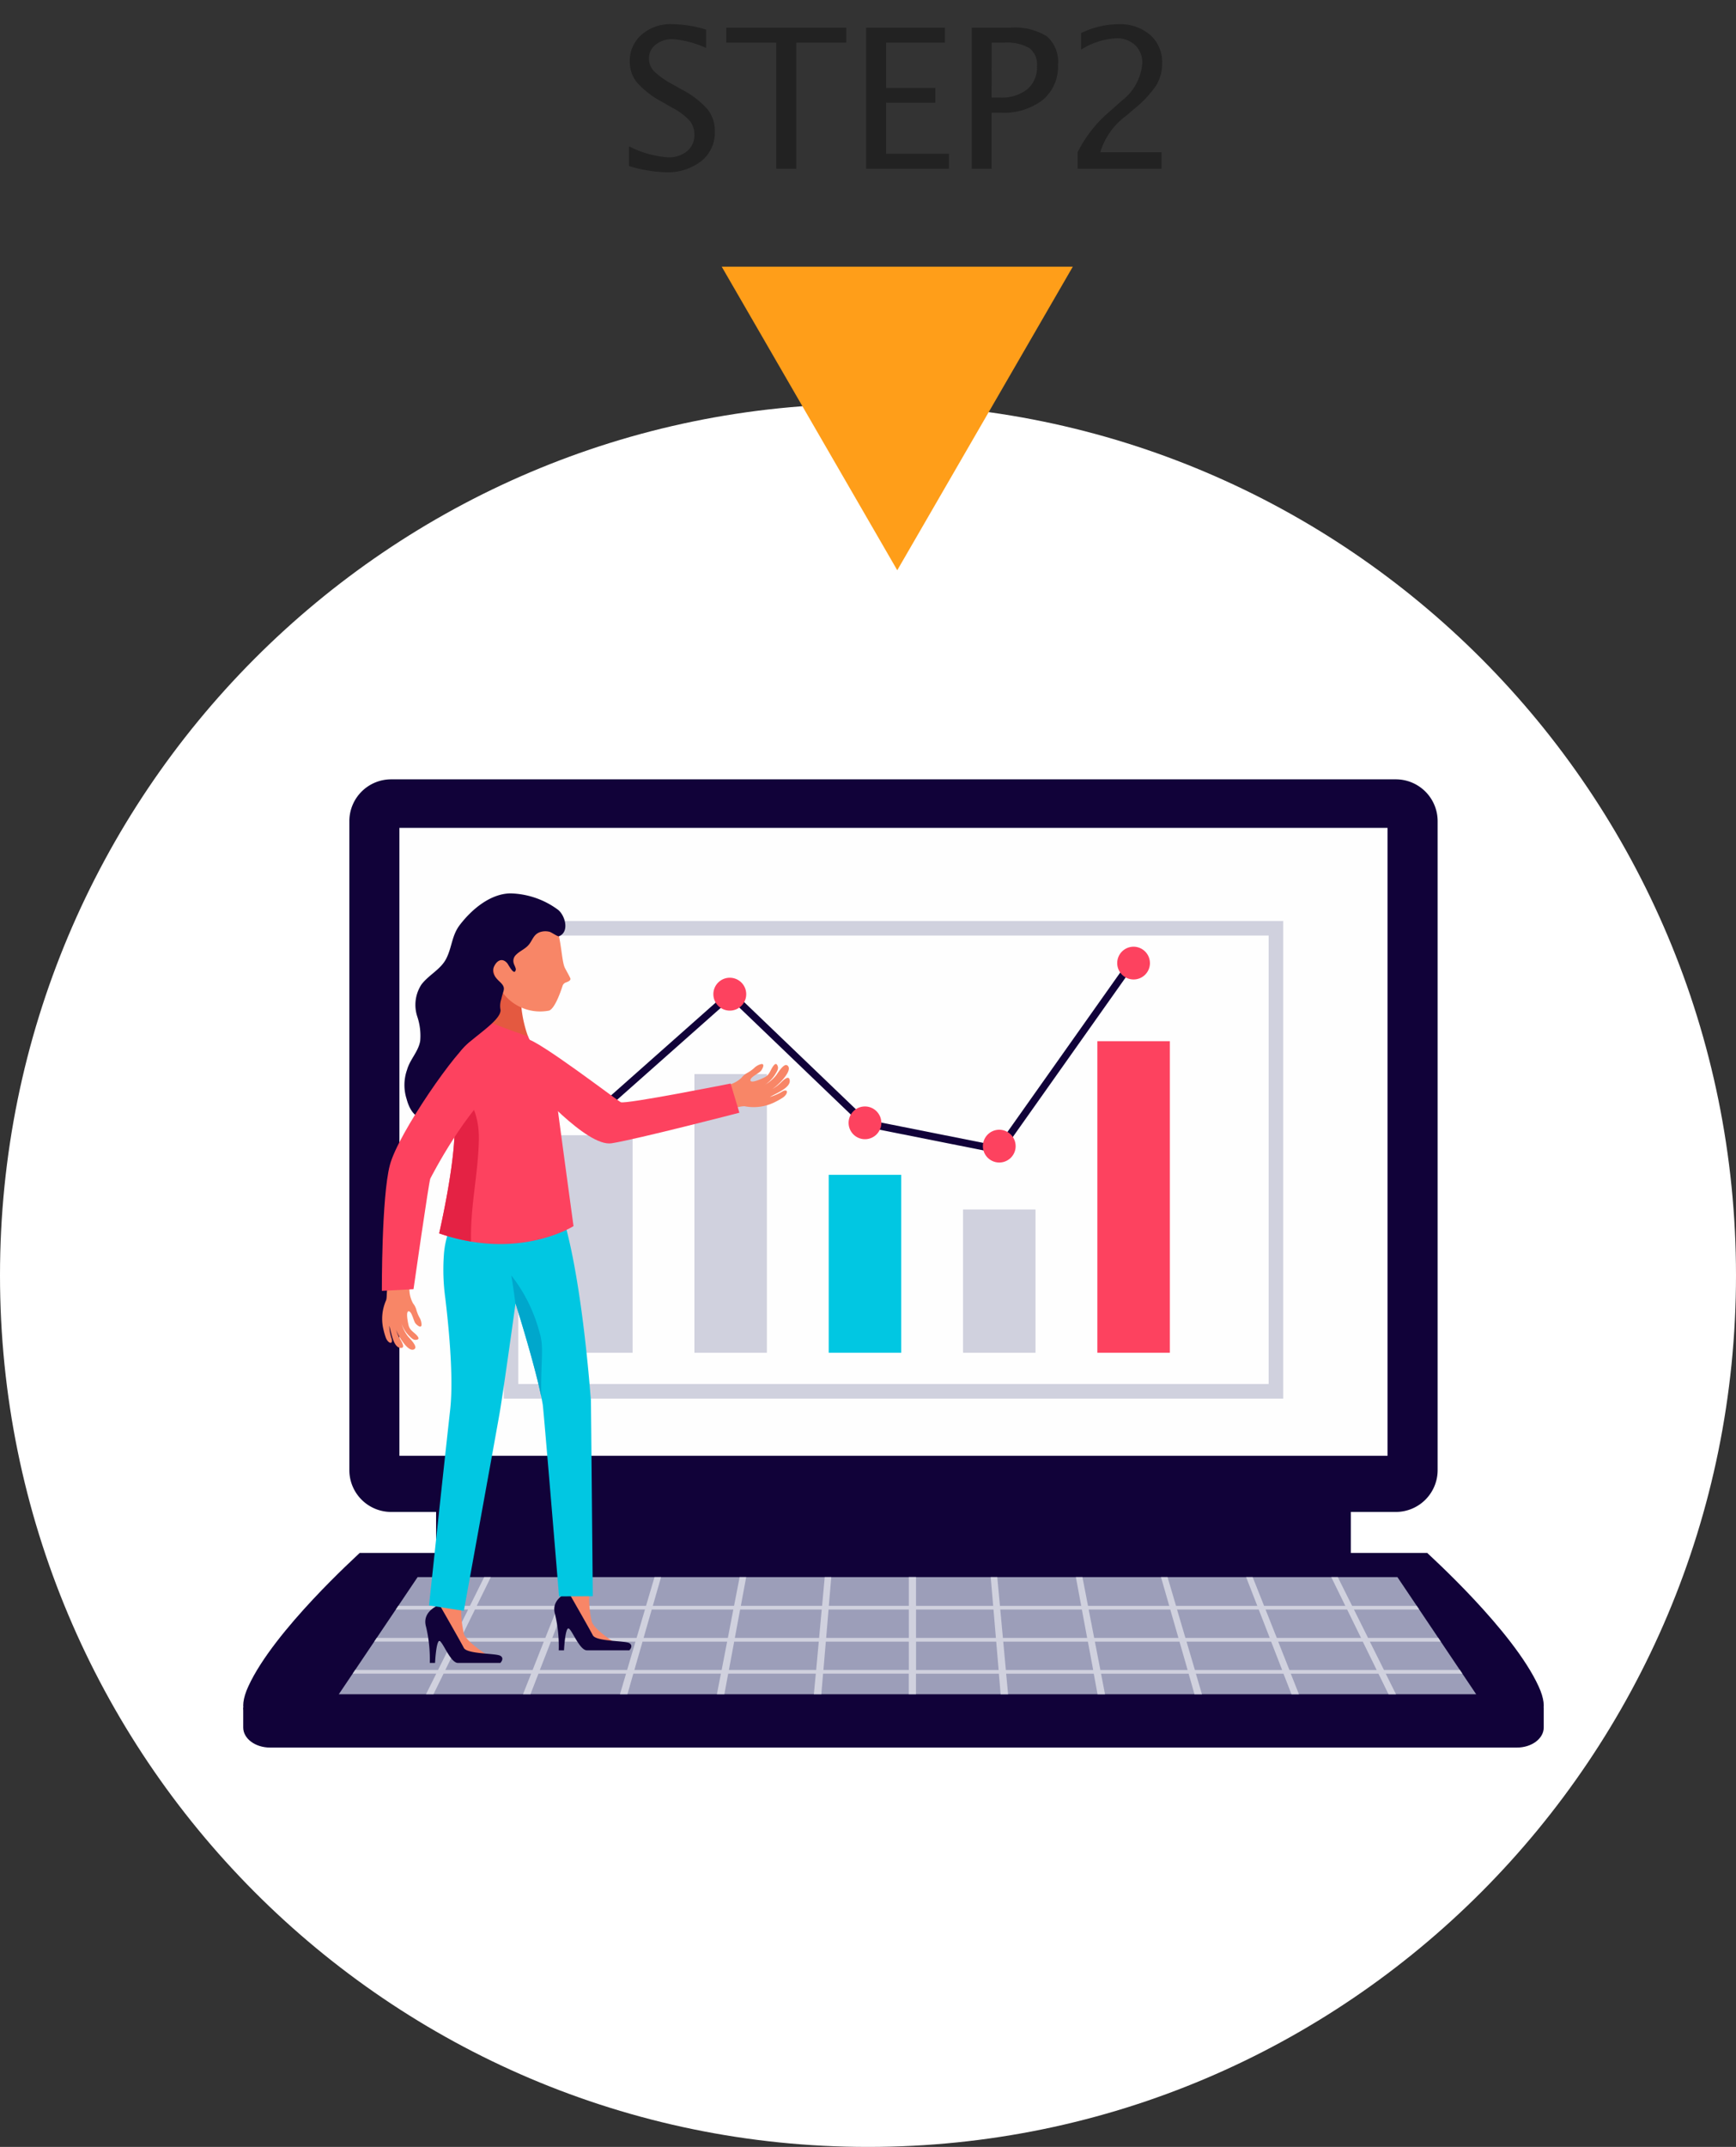 <svg xmlns="http://www.w3.org/2000/svg" xmlns:xlink="http://www.w3.org/1999/xlink" width="178" height="220" viewBox="0 0 178 220"><rect x="0" y="0" width="178" height="220" fill="#333333" stroke="none"/><defs><clipPath id="a"><rect width="57.959" height="32.082" transform="translate(303.521 6235.595)" fill="none"/></clipPath></defs><g transform="translate(-240 -6235.595)"><path d="M329,6276.97c49.153,0,89,39.987,89,89.313s-39.847,89.313-89,89.313-89-39.987-89-89.312,39.847-89.313,89-89.313" fill="#fff"/><g style="isolation:isolate"><g clip-path="url(#a)"><g style="isolation:isolate"><g clip-path="url(#a)"><path d="M4.7.361A14.408,14.408,0,0,1,.977-.273V-2.3A10.1,10.1,0,0,0,4.99-1.172a2.882,2.882,0,0,0,1.948-.635,2.1,2.1,0,0,0,.737-1.67,2.22,2.22,0,0,0-.483-1.445A6.412,6.412,0,0,0,5.41-6.25l-1-.576a9.387,9.387,0,0,1-2.6-1.987,3.346,3.346,0,0,1-.757-2.173,3.519,3.519,0,0,1,1.211-2.749,4.465,4.465,0,0,1,3.086-1.079,12.275,12.275,0,0,1,3.525.557v1.875a10.527,10.527,0,0,0-3.408-.9,2.688,2.688,0,0,0-1.758.566,1.766,1.766,0,0,0-.693,1.426,1.843,1.843,0,0,0,.508,1.279A8.07,8.07,0,0,0,5.381-8.682L6.416-8.1A9,9,0,0,1,9.033-6.084a3.578,3.578,0,0,1,.742,2.275A3.722,3.722,0,0,1,8.384-.781,5.627,5.627,0,0,1,4.7.361ZM16.074,0V-12.92H10.947v-1.533h12.3v1.533H18.125V0Zm9.209,0V-14.453h8.076v1.533H27.334v4.639h5.049v1.514H27.334v5.234h6.445V0Zm10.84,0V-14.453h3.936a6.226,6.226,0,0,1,3.76.884,3.447,3.447,0,0,1,1.143,2.905A4.459,4.459,0,0,1,43.4-7.051a6.555,6.555,0,0,1-4.336,1.309h-.908V0Zm2.031-7.295h.83a4.257,4.257,0,0,0,2.822-.84,2.933,2.933,0,0,0,1-2.373,2.121,2.121,0,0,0-.781-1.855,4.628,4.628,0,0,0-2.607-.557h-1.26ZM46.973,0V-1.689a13.185,13.185,0,0,1,3.4-4.277l1.1-.986A5.34,5.34,0,0,0,53.6-10.771a2.505,2.505,0,0,0-.728-1.9,2.776,2.776,0,0,0-2-.693,7.445,7.445,0,0,0-3.545,1.162v-1.7a8.887,8.887,0,0,1,3.818-.908,4.728,4.728,0,0,1,3.262,1.094,3.691,3.691,0,0,1,1.23,2.9,4.3,4.3,0,0,1-.62,2.3,11.506,11.506,0,0,1-2.31,2.441l-.742.635A7.188,7.188,0,0,0,49.3-1.689h6.279V0Z" transform="translate(303.521 6252.886)" fill="#222"/></g></g></g></g><rect width="93.794" height="13.819" transform="translate(284.715 6381.069)" fill="#110239"/><path d="M280.1,6315.455H383.128a4.289,4.289,0,0,1,4.28,4.295v66.478a4.288,4.288,0,0,1-4.28,4.3H280.1a4.288,4.288,0,0,1-4.28-4.3V6319.75a4.288,4.288,0,0,1,4.28-4.295" fill="#110239"/><rect width="101.317" height="64.344" transform="translate(280.953 6320.428)" fill="#fefefe"/><path d="M264.938,6410.565v2.051c0,1.136,1.232,2.056,2.751,2.056H395.535c1.519,0,2.751-.92,2.751-2.056v-2.051Z" fill="#110239"/><path d="M331.613,6394.732H276.88c-.185.2-8.789,7.927-11.418,13.669-1.124,2.454-.388,3.746,1.7,3.746h128.9c2.091,0,2.826-1.291,1.7-3.745-2.629-5.743-11.233-13.472-11.418-13.669Z" fill="#110239"/><path d="M391.36,6409.21H274.739l8.082-12.006H383.283Z" fill="#9c9eb9"/><path d="M389.946,6407.1l-.253-.376h-7.787l-1.449-2.909h7.271l-.253-.376h-7.2l-1.449-2.911h6.694l-.254-.376h-6.627l-1.468-2.945H376.5l1.443,2.945h-8.331l-1.168-2.945h-.673l1.146,2.945h-8.332l-.87-2.945h-.672l.847,2.945h-8.331l-.571-2.945h-.673l.548,2.945h-8.334l-.273-2.945h-.672l.25,2.945h-7.909V6397.2h-.741v2.949h-8.2l.25-2.945h-.672l-.269,2.945h-8.331l.548-2.945h-.672l-.572,2.945h-8.331l.847-2.945h-.672l-.87,2.945h-8.332l1.145-2.945h-.672l-1.168,2.945h-8.331l1.443-2.945h-.678l-1.461,2.945h-7.349l-.253.376H288l-1.449,2.911h-7.924l-.254.376h7.992l-1.45,2.909h-8.5l-.253.376h8.569l-1.05,2.108h.768l1.032-2.108h8.981l-.835,2.108h.766l.818-2.108h8.98l-.621,2.108h.766l.6-2.108h8.981l-.409,2.108h.766l.391-2.108h8.984l-.2,2.108h.766l.179-2.108h8.785v2.108h.741V6407.1h8.5l.179,2.108h.766l-.2-2.108h8.981l.391,2.108h.766l-.409-2.108h8.981l.6,2.108h.766l-.621-2.108h8.98l.82,2.108h.766l-.836-2.108h8.989l1.032,2.108h.766l-1.05-2.108Zm-92.18-6.576h8.366l-.859,2.911H296.63Zm-9.065,0h8.366l-1.154,2.911H287.27Zm5.909,6.2h-8.95l1.427-2.909h8.672Zm9.692,0h-8.95l1.132-2.909h8.674Zm9.692,0h-8.948l.837-2.909h8.674Zm.637-3.287h-8.642l.837-2.911h8.366Zm9.055,3.287h-8.949l.543-2.909h8.672Zm.3-3.287h-8.64l.542-2.911h8.366Zm9.2,3.287H324.43l.246-2.909h8.507Zm0-3.287h-8.477l.247-2.911h8.228Zm.741-2.911h7.94l.247,2.911h-8.19Zm0,6.2v-2.91h8.219l.247,2.91Zm44.2-6.2,1.426,2.911h-8.637l-1.154-2.911Zm-9.065,0,1.132,2.911h-8.648l-.859-2.911Zm-26.5,0h8.366l.542,2.911h-8.637Zm.574,6.2-.269-2.91h8.679l.542,2.91Zm8.491-6.2h8.366l.837,2.911h-8.639Zm1.2,6.2-.564-2.91h8.674l.837,2.91Zm9.692,0-.859-2.91h8.674l1.132,2.91Zm9.692,0-1.154-2.91h8.674l1.427,2.91Z" fill="#d0d1de"/><path d="M331.611,6412.147h-5.663a1.184,1.184,0,0,0,.282.787.619.619,0,0,0,.429.16h9.906a.618.618,0,0,0,.429-.16,1.178,1.178,0,0,0,.282-.787Z" fill="#110239"/><path d="M371.573,6378.914H291.651v-48.942h79.922Zm-78.43-1.5h76.938v-45.949H293.143Z" fill="#d0d1de"/><rect width="7.432" height="31.925" transform="translate(352.516 6342.289)" fill="#fd425f"/><rect width="7.432" height="14.68" transform="translate(338.744 6359.534)" fill="#d0d1de"/><rect width="7.432" height="18.232" transform="translate(324.972 6355.981)" fill="#01c7e2"/><rect width="7.432" height="28.557" transform="translate(311.2 6345.656)" fill="#d0d1de"/><rect width="7.433" height="22.289" transform="translate(297.428 6351.924)" fill="#d0d1de"/><path d="M342.625,6353.835l-14.115-2.81-13.6-13.045-13.518,11.981-.494-.562,14.03-12.435,13.941,13.367,13.428,2.674,13.632-19.261.607.433Z" fill="#110239"/><path d="M302.823,6349.68a1.679,1.679,0,1,1-1.681-1.683h0a1.68,1.68,0,0,1,1.679,1.683" fill="#fd425f"/><path d="M314.823,6335.787a1.684,1.684,0,1,1-1.678,1.685,1.681,1.681,0,0,1,1.678-1.685" fill="#fd425f"/><path d="M330.367,6350.663a1.678,1.678,0,1,1-1.679-1.687,1.682,1.682,0,0,1,1.679,1.687Z" fill="#fd425f"/><path d="M344.139,6353.046a1.679,1.679,0,1,1-1.681-1.683h0a1.681,1.681,0,0,1,1.679,1.683" fill="#fd425f"/><path d="M357.909,6334.29a1.678,1.678,0,1,1-1.679-1.683h0a1.681,1.681,0,0,1,1.677,1.683" fill="#fd425f"/><path d="M314.592,6346.79a3.1,3.1,0,0,0,1.435-.748,1.839,1.839,0,0,1,.575-.491,3.963,3.963,0,0,0,.712-.5,1.559,1.559,0,0,1,.75-.42c.357-.035.168.387,0,.647-.181.284-1.161.674-1.117,1.028s1.206-.192,1.435-.306c.542-.266.578-.719.9-1.161.188-.259.352-.321.468.031.085.263-.094.532-.224.748a3.257,3.257,0,0,1-1.114,1.142,3.839,3.839,0,0,0,1.15-.953c.181-.22.793-1.294,1.162-1.038.742.516-1.3,2.41-1.785,2.558a4.444,4.444,0,0,0,1.219-.887c.222-.2.727-.692.812-.164.126.782-1.392,1.35-2.027,1.727a5.24,5.24,0,0,0,1.309-.583c.567-.286.579.231.05.627a7.323,7.323,0,0,1-.832.474,4.829,4.829,0,0,1-3.1.438c-.441-.049-1.3.333-1.559.048-.5-.552-.238-1.584-.219-2.216" fill="#f88667"/><path d="M314.913,6346.628l.9,2.99s-10.542,2.732-13.107,3.132-8.2-6.066-8.2-6.066-1.922-4.679-.485-4.616c1.107.048,9.18,6.232,9.628,6.471s11.264-1.911,11.264-1.911" fill="#fd425f"/><path d="M287.3,6400.046a10.988,10.988,0,0,0,.266,2.976c.341.949,2.775,2.407,2.775,2.407s-2.2.428-3.048-.226-2.852-4.089-2.721-4.537.739-1.824.739-1.824Z" fill="#f88667"/><path d="M300.415,6398.806a10.987,10.987,0,0,0,.265,2.975c.341.95,2.775,2.408,2.775,2.408s-2.2.429-3.048-.228-2.852-4.088-2.721-4.534.739-1.826.739-1.826Z" fill="#f88667"/><path d="M285.068,6400.046s-1.848.618-1.386,2.24a14.147,14.147,0,0,1,.386,3.714h.539s.114-2.319.461-2.241,1.116,2.241,1.885,2.241h4.35s.462-.463,0-.734-3.411-.155-3.746-.811-2.489-4.408-2.489-4.408" fill="#110239"/><path d="M298.293,6398.754s-1.848.619-1.386,2.24a14.109,14.109,0,0,1,.384,3.714h.539s.116-2.319.462-2.241,1.117,2.241,1.887,2.241h4.35s.461-.463,0-.734-3.411-.155-3.746-.812-2.49-4.408-2.49-4.408" fill="#110239"/><path d="M297.069,6358.428s-5.177,1.827-8.928,0a8.956,8.956,0,0,0-2.633,5.821,21.5,21.5,0,0,0,.153,4.393c.261,2.173.891,7.871.5,11.386-.577,5.146-2.17,20.078-2.17,20.078l3.569.557s3.278-18.023,3.665-20.249,1.635-11.257,1.635-11.257,2.22,6.984,2.79,10.368c.089.519,1.672,19.657,1.672,19.657l3.459-.02s-.194-21.257-.194-20.14c0,.457-.937-14.337-3.518-20.593" fill="#01c7e2"/><path d="M295.272,6371.957a16.068,16.068,0,0,0-2.848-5.67c.163.969.31,1.936.423,2.917l.013-.051s1.9,5.981,2.638,9.556c-.082-3.856.345-5.011-.226-6.751" fill="#00a7cc"/><path d="M293.406,6337.2c-.359-.073-2.074-3.7-2.809-4.414-.351,2.478-1.845,8.363-1.845,8.363,1.813,1.951,5.428.754,5.428.754a12.361,12.361,0,0,1-.774-4.7" fill="#e45940"/><path d="M292.69,6328.552s3.518.8,4.192,1.824.672,3.714,1.046,4.417c.226.428.427.772.54,1.026.1.221-.151.35-.457.458a.533.533,0,0,0-.329.342c-.208.648-.789,2.3-1.371,2.532a4.782,4.782,0,0,1-5.388-2.957c-1.081-3.132-.491-8.315,1.767-7.641" fill="#f88667"/><path d="M289.292,6339.922a44.185,44.185,0,0,0,4.826,1.839s2.841,5.629,3.033,7.2,1.654,12.277,1.654,12.277-5.624,3.587-13.777.742c0,0,1.957-8.43,1.509-11.764s-.054-7.827,2.755-10.3" fill="#fd425f"/><path d="M288.3,6362.815c-.093-3.582.723-6.836.8-10.423.059-2.895-1.13-4.545-2.58-6.322a16.932,16.932,0,0,0,.024,4.148c.443,3.333-1.514,11.763-1.514,11.763a19.51,19.51,0,0,0,3.27.835" fill="#e42244"/><path d="M285.033,6349.835c1.981-1.654,1.172-3.312,3.166-4.88.144-.116.29-.226.434-.338.1-.864-1.972-.418-1.4-1.288.8-1.219,4.162-3.063,4.09-4.251a2.11,2.11,0,0,1,.082-1.111c.173-.917.559-1.092-.159-1.766-.5-.471-.923-.978-.525-1.687.325-.58.847-.749,1.3-.2.118.142.711,1.335.863.664.042-.187-.208-.552-.231-.761a.835.835,0,0,1,.238-.76c.355-.376.879-.58,1.244-.96.458-.476.517-1.1,1.18-1.366a1.726,1.726,0,0,1,1.059-.045c.156.044.825.5.933.452,1.137-.448.628-2.216-.151-2.761a8.537,8.537,0,0,0-4.837-1.635c-2.06.042-3.943,1.641-5.139,3.19-.875,1.111-.812,2.306-1.437,3.519-.57,1.1-1.8,1.652-2.54,2.643a3.823,3.823,0,0,0-.427,3.242,6.15,6.15,0,0,1,.31,2.514c-.175,1.093-1.048,1.9-1.345,2.957a4.69,4.69,0,0,0-.051,3c.521,1.957,1.685,2.49,3.343,1.628" fill="#110239"/><path d="M281.978,6367.664a3,3,0,0,0,.38,1.5,1.778,1.778,0,0,1,.331.644,3.848,3.848,0,0,0,.308.773,1.49,1.49,0,0,1,.227.791c-.047.342-.4.074-.6-.139-.224-.23-.371-1.229-.71-1.266s-.083,1.166-.028,1.405c.128.564.539.7.879,1.093.2.232.219.4-.13.428-.262.023-.472-.2-.644-.371a3.122,3.122,0,0,1-.812-1.291,3.66,3.66,0,0,0,.633,1.281c.164.217,1.024,1.021.707,1.305-.64.581-1.95-1.736-1.98-2.221a4.284,4.284,0,0,0,.555,1.33c.136.251.484.828-.026.793-.751-.052-.946-1.592-1.156-2.266a5,5,0,0,0,.254,1.347c.141.592-.341.49-.591-.09a6.732,6.732,0,0,1-.258-.878,4.649,4.649,0,0,1,.269-2.987c.141-.4-.023-1.286.3-1.466.613-.349,1.511.119,2.092.28" fill="#f88667"/><path d="M282.4,6367.7l-3.246.172s-.039-9.624.822-12.894,7.007-12.073,8.409-12.745c1.684-.8,6.685,1.341,3.021,4.2s-7.142,9.663-7.284,9.935S282.4,6367.7,282.4,6367.7" fill="#fd425f"/><path d="M332,6294.03l-18-31.109h36Z" fill="#ff9e19"/></g></svg>